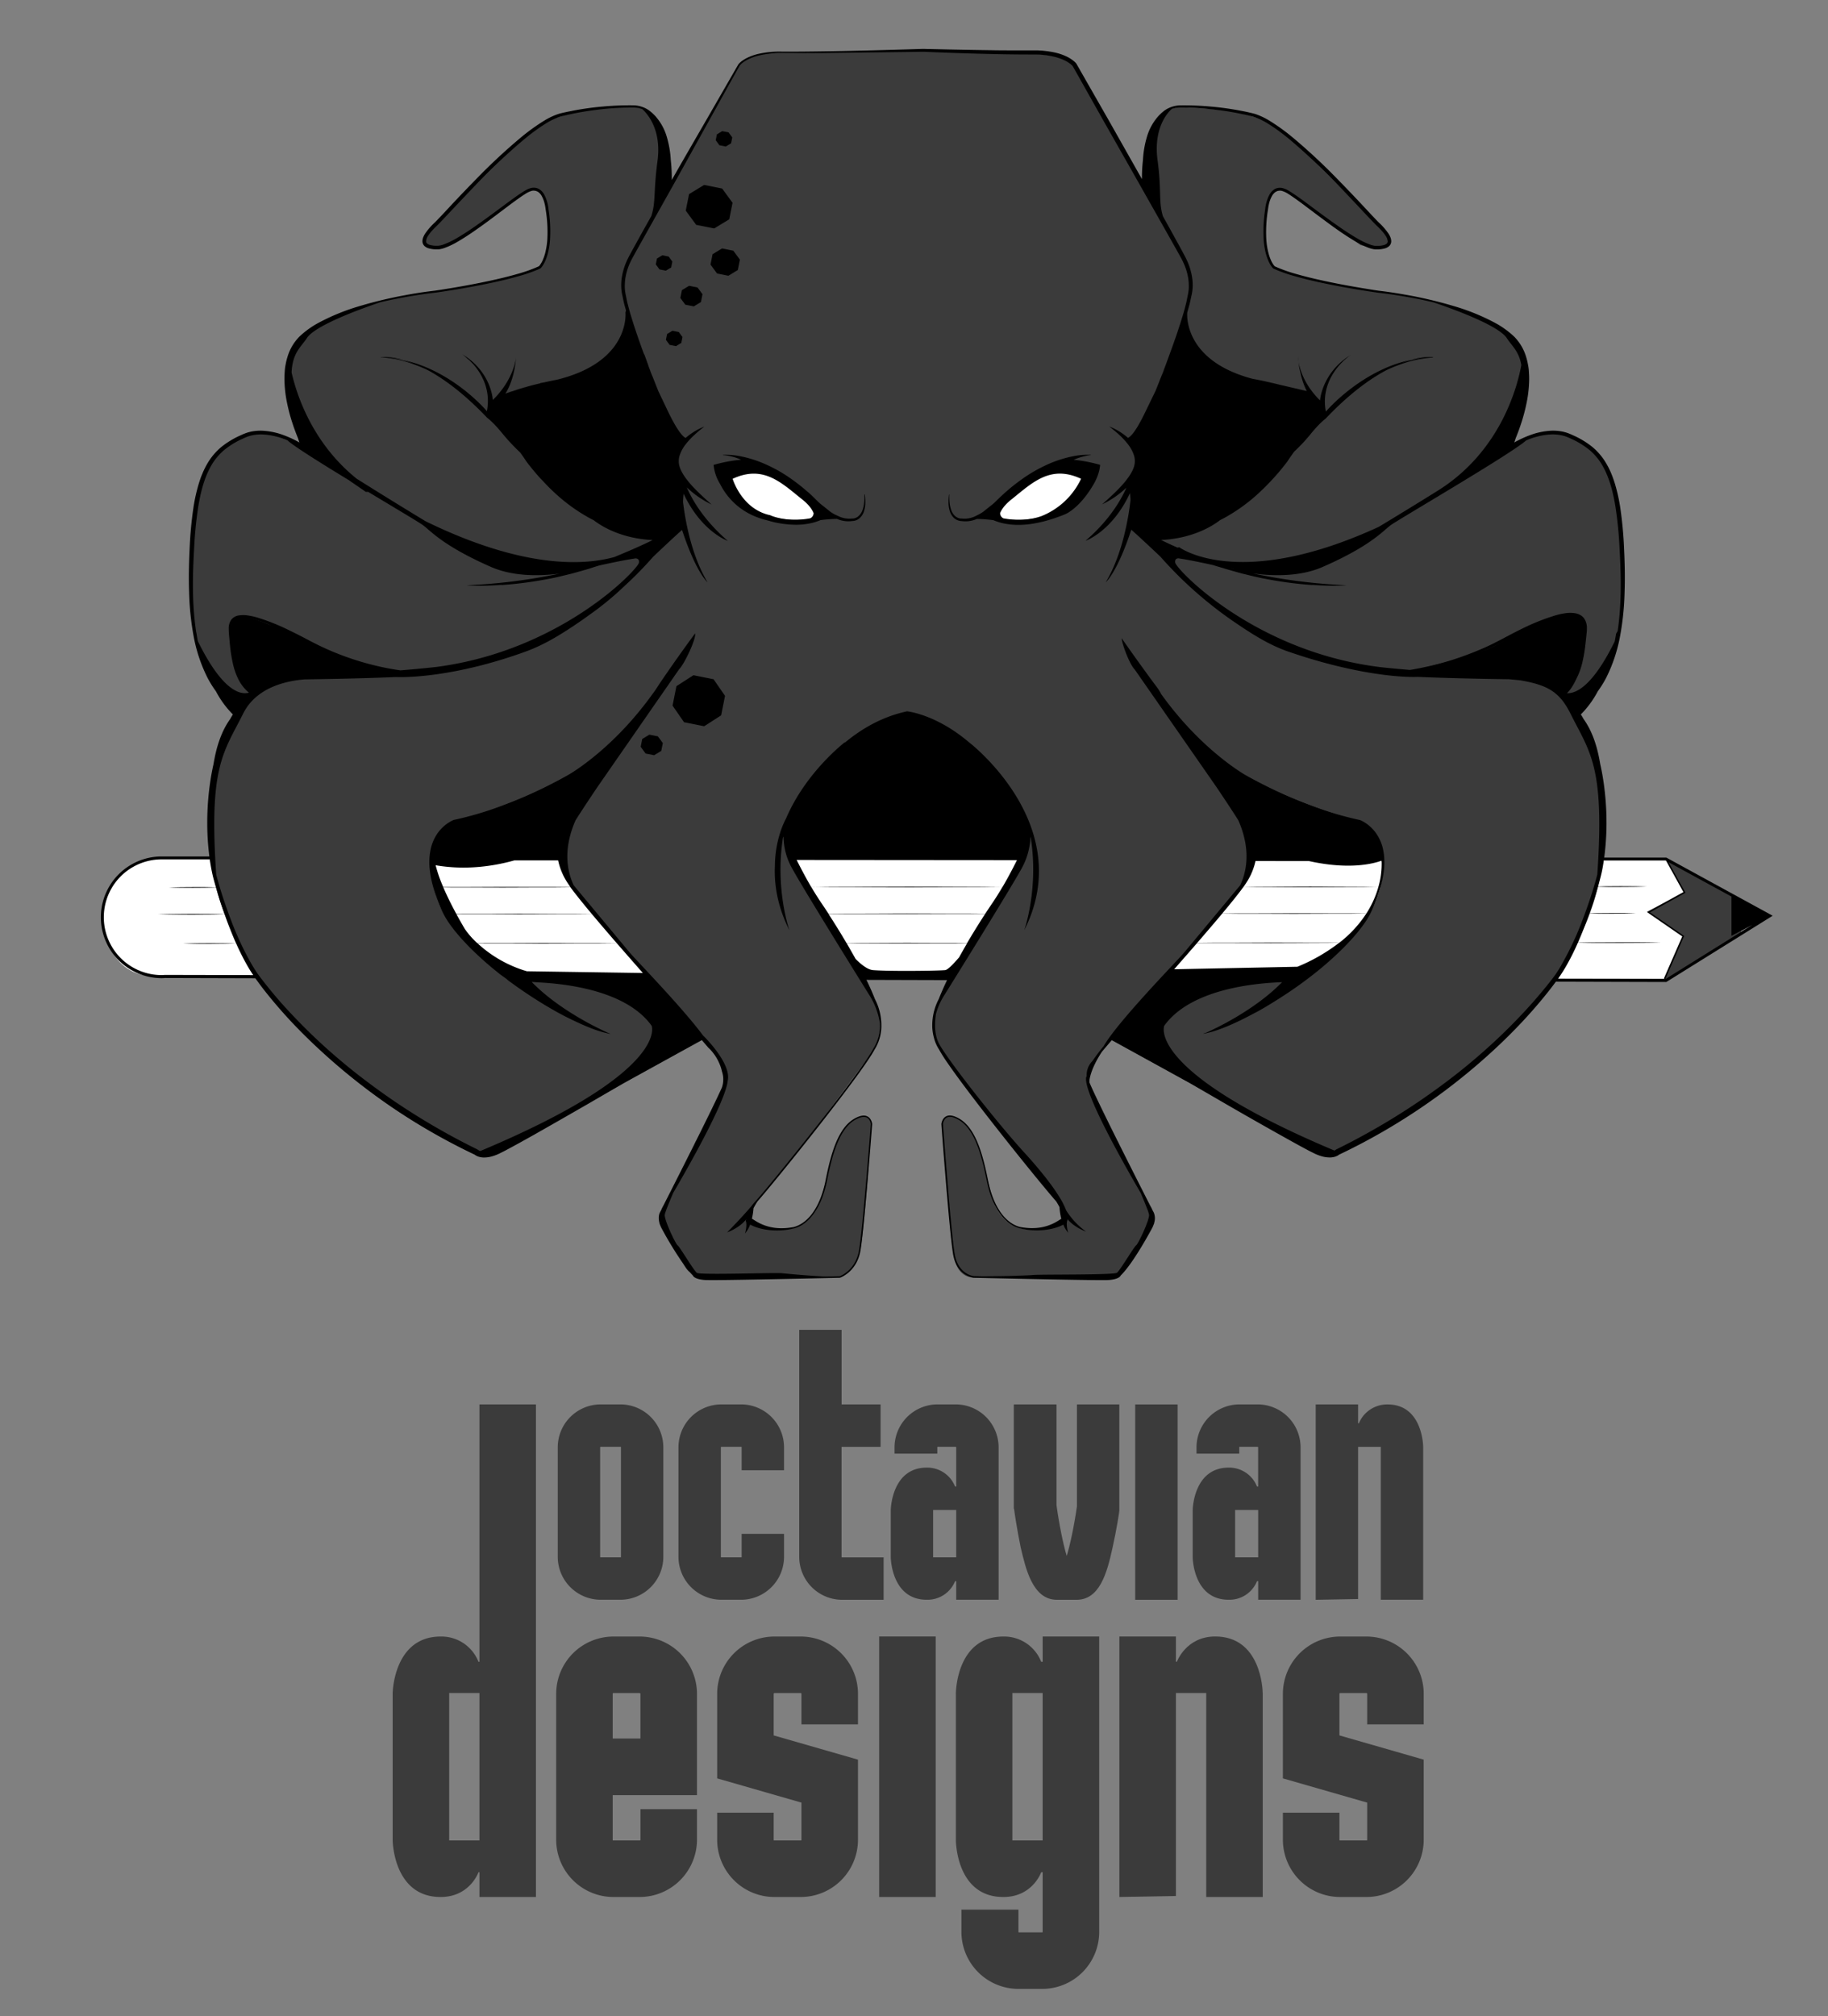 <svg xmlns="http://www.w3.org/2000/svg" viewBox="0 0 1224.49 1349.92"><rect x="0" y="0" width="1224.49" height="1349.92" fill="#808080" stroke="none"/><defs><style>.cls-1{fill:#fff;}.cls-2{fill:#3b3b3b;}</style></defs><g id="black"><path class="cls-1" d="M1116,575.23,104.2,574.66s-32.7,3.79-35.66,39.53c0,0,1.38,39.07,34.38,39.37l1012.13,1.79,12.44-28.47-24.34-16.43,25.17-12.88Z"/><path class="cls-2" d="M1055.48,478.92c17.08-17.78,32.14-36.47,31.56-99s-14.13-71.41-14.13-71.41-10.61-11-19.34-15.35c-8.26-4.1-20.29-2.56-20.29-2.56l-22.07,8.46c11.65-35.65,16.64-51.88-2.5-74.85s-94.6-30-110.24-32.72-38.87-9.61-38.87-9.61l-6.92-3.33c-11.57-15.7-1.57-49.2-1.57-49.2l8-2.66,25.29,17.8,27,19.64L924,166.59l6-2.61V159l-10.18-11.82L866.24,94.15,846,80l-22-6.21-34.43-2.1-6,1.5-7.91,6.24L771,87l-5.46,37L720.93,45.8l-6.7-6.1C699.3,32.88,610.3,34.09,610.3,34.09v.44l-5.83.09v-.53s-59.38,1.32-89.25,1.72c-.42-.41-2.15.37-3,.4-11.86.34-17.14,7.68-17.14,7.68L476.83,76l-.55,1L459,107.15l-9.76,16.78-5.46-37-4.58-8.63-7.84-5.53-7.11-1.22-13,.39L388.83,74,368.8,80l-20.28,14.2-53.58,53.07L284.77,159V164l6,2.61,12.64-3.43,27-18.64,25.3-17.8,8,2.66s10,33.5-1.57,49.2l-6.92,3.33s-23.22,6.88-38.86,9.61-91.11,9.75-110.25,32.72-14.15,39.2-2.5,74.85l-22.07-8.46s-12.25-2-20.29,2.56c-8.19,4.62-18.92,14.28-18.92,14.28s-14,10-14.54,72.48,14.47,81.19,31.56,99c0,0-25,18.37-18.06,95.14,7.59,83.6,105.78,169.8,179.55,198.79,0,0,9.91-.48,24.58-8s125-68.89,125-68.89l10.2,11.11,5.24,11.28s2.94,8.09-4,18.93-37.06,73.06-37.06,73.06-5,4.79,1.18,13S464.43,854,464.43,854l15.32,1.45,77.87-.1s14.32,1.22,18.44-17.72c3.46-15.93,7.58-84.73,7.58-84.73s-1.33-10.08-12.49-2.1c-12.62,9-15.92,33.32-15.92,33.32l-5.31,18.58s-7.14,28.42-36.88,18.33l-11.17-3.3-.7-6.08,40.9-50.39,41.57-55.77s11-15.6,3.34-32.78-57.43-100.1-57.43-100.1S522,559.31,526,551.83s38-66.58,78.43-69.55V482a42.9,42.9,0,0,1,5.83-.22v.53c40.39,3,74.42,62.08,78.42,69.55s-3.51,20.82-3.51,20.82-49.81,82.92-57.42,100.1,3.33,32.78,3.33,32.78L672.7,761.3l40.89,50.39-.69,6.08-11.17,3.3c-29.75,10.09-36.88-18.33-36.88-18.33L660,784.11s-4-25.05-15.89-33.6c-11.19-8.06-13,2.43-13,2.43s5.94,71.2,7.89,87.39,13.45,15.06,13.45,15.06l82.55.1L750.33,854s12.38-22.45,18.59-30.68,1.17-13,1.17-13S740,748.12,733,737.28s-3.76-20.7-3.76-20.7l14.34-21s111.12,61.72,125.79,69.24,24.57,8,24.57,8c96.91-47.82,173.3-122,179.56-198.79S1055.48,478.92,1055.48,478.92ZM430.58,656.1a47.93,47.93,0,0,1-5.67.77,6,6,0,0,1-.85,0,99.18,99.18,0,0,1-14.81-.43,164,164,0,0,0-21.49-.53c-14.91.68-30.38,3.06-45.23.63a3.48,3.48,0,0,1-2.64-2.77c-5.23-2.32-9.84-5.91-14.16-9.61a3.28,3.28,0,0,1-1.06-2.13c-1.16-.84-2.3-1.68-3.4-2.58a109.65,109.65,0,0,1-17-17.35c-10.1-12.86-15.81-28.36-15.42-45,.08-3.12,1.82-4.1,4-3.23,3.48-.48,6.48.45,9.91,1,5.6,1,11.39.67,17.07.35,12.76-.74,25.19-1.85,38-2,5.15-4,16.53-2.9,17.78,5.88,1.81,1.12,2.31,4.41,3,7.18C380.1,593.8,389.31,602,394,608l.46.63c1.68.07,2.53,1.61,3.7,3.41,1.37,2.1,3.5,3.52,4.6,5.8.94.64,3.16,2,3.64,3.34,1.69,4.5,5.27,8.48,8.56,11.88,4.52,4.66,8.86,9.48,13.53,14a5.88,5.88,0,0,1,1.17,1.61C433.61,648.94,435,655.21,430.58,656.1Zm25.21-316.58a17.75,17.75,0,0,0,.61,1.73,4.77,4.77,0,0,1,.26,1.8,1.19,1.19,0,0,1-.33.85,15.19,15.19,0,0,1,1,3.57,1.28,1.28,0,0,1-1.27,1.27.86.86,0,0,1-.23-.05,8.54,8.54,0,0,1-2.55,5.4c-2.44,2.38-5.89,3.67-9.13,4.49-6.09,1.56-13.6,2.38-19.73.53-3.7-1.12-7-3.39-10.33-5.52a3.85,3.85,0,0,1-4.41-.44c-1-.79-1.94-1.52-2.94-2.22a1.57,1.57,0,0,1-.79-.13c-2.48-1.16-4.84-2.56-7.33-3.71a57.89,57.89,0,0,1-7.14-3.77,1.25,1.25,0,0,1-.58-1.06c-1.87-1-3.72-2-5.5-3.08A53.39,53.39,0,0,1,374.54,330a8,8,0,0,1-3.2-2.08,1.32,1.32,0,0,1-.16-.25,3.32,3.32,0,0,1-1.55-.49A32.76,32.76,0,0,1,360,317c-.72-1.12-1.42-2.26-2.11-3.39a4,4,0,0,1-3.33-2.74c-.06-.15-.08-.22-.09-.25l0,0c-.13-.28-.27-.57-.42-.85-.27-.52-.58-1-.89-1.52s-.75-1.12-1.14-1.67c-.2-.28-.41-.55-.62-.83l-.19-.25c-1.66-2.12-3.49-4.14-4.94-6.41-1.21-1.89-2.21-3.91-3.36-5.84,0-.06-.07-.11-.1-.16a3.93,3.93,0,0,1-1.93-1,27.4,27.4,0,0,1-4.18-5.45,8.45,8.45,0,0,1-1.62-1.7c-.67-.75-1.61-1.23-2.06-2.18a1.49,1.49,0,0,1-.14-.57,9.83,9.83,0,0,1-2.64-3l-.21,0a1.3,1.3,0,0,1-1.27-1.27,11.28,11.28,0,0,1,.44-4,6,6,0,0,1,1.75-3.16c.95-.74,1.47-1.92,2.29-2.79a17.55,17.55,0,0,1,1.32-1.27c.19-.16.38-.31.55-.48l.22-.23s.1-.19.05-.06a1.47,1.47,0,0,1,.14-.28,1.29,1.29,0,0,1,.17-.67,1.32,1.32,0,0,1,.76-.59c.67-.17,1.35-.27,2-.5a2.06,2.06,0,0,0,.44-.24l0,0a1.23,1.23,0,0,1,.73-.26,17.17,17.17,0,0,1,3.05-1.05,1.26,1.26,0,0,1,.59-.38c1.46-.45,3-.85,4.45-1.23s2.94-.92,4.43-1.35a17.61,17.61,0,0,1,2-.36c.8-.13,1.57-.41,2.37-.58.65-.13,1.3-.24,1.95-.31a3.36,3.36,0,0,0,1.5-.41,1,1,0,0,1,1.15-.1,3.72,3.72,0,0,1,1.73-1.09,4.1,4.1,0,0,1,2.22.06l.06,0c3.69-.8,7.46-1.21,11.19-1.79,5-1.15,10.1-1.94,15.18-2.65,12.12-1.69,24.41-3,35.88-7.47a3.24,3.24,0,0,1,2.79.32,5.14,5.14,0,0,1,1.71-.17,2.47,2.47,0,0,1,1.66,1.09,12.66,12.66,0,0,0,.8,1.21,16.16,16.16,0,0,1,1.25,1.49,10.23,10.23,0,0,1,1.2,3.67c.26,1.29.37,2.61.65,3.9a4,4,0,0,1,.23.64c0,.16.1.3.14.46a3.89,3.89,0,0,1,.34.36,13,13,0,0,1,1.92,4.84c.1.45.18.91.24,1.36,1.84,4,4,7.8,5.47,11.93,2.29,6.47,6.14,12.17,8.51,18.61a1.83,1.83,0,0,1,.06.25,3.58,3.58,0,0,1-.6,4.31,7.73,7.73,0,0,0-.59,2.57,31,31,0,0,0,.25,5.53,47.09,47.09,0,0,0,2.3,10.15,27,27,0,0,1,1.43,13c-.33,2.3-.05,4.69-.85,6.85a12.6,12.6,0,0,0-.54,2ZM761.5,354.09c-3.09-3-2.84-7-2.36-11a12,12,0,0,0-.59-6c-.8-2.16-.08-5.62-.4-7.93a22.72,22.72,0,0,1,1-11.93,46.51,46.51,0,0,0,2.3-10.15,31,31,0,0,0,.25-5.53,8.06,8.06,0,0,0-.58-2.57,3.55,3.55,0,0,1-.6-4.31,1.84,1.84,0,0,1,0-.25c2.38-6.44,6.22-12.14,8.51-18.61,1.47-4.13,3.63-8,5.47-11.93.07-.45.14-.91.24-1.36a13.14,13.14,0,0,1,1.92-4.84,3.89,3.89,0,0,1,.34-.36c0-.16.1-.3.14-.46.29-1.11-.18-2.51.6-2.93.66-3.06,1.79-7.08,4.06-9.41.29-.3,2-.86,2.19-.07,1-.92,2.19-.23,3.44.26,11.48,4.5,23.77,5.78,35.88,7.47,6.14.85,12.37,1.53,18.37,3.12,2.27.61,4.4.26,6.69.82.2-.19.43,1,.66.84a3.89,3.89,0,0,1,2.93-.38,3.75,3.75,0,0,1,1.86,1.23l0-.05c.24.3.8-.21,1.09,0,.62.09,1.31.1,1.93.19,1,.05,1.75.67,2.73.91l.67.1a2.69,2.69,0,0,1,.85.3c2.07.61,3.07.5,5.69,1.32s6,1.56,8.76,2.93h.18a1.29,1.29,0,0,1,.79.28l.46.12a3.83,3.83,0,0,1,.76.28l.29.1a1.3,1.3,0,0,1,.76.58s0,.05,0,.07a.71.71,0,0,1,.14.1,27.21,27.21,0,0,1,2.59,3.16,33.15,33.15,0,0,0,2.56,3.12,4.61,4.61,0,0,1,1.29,1.77,15,15,0,0,1,.34,1.87,5.36,5.36,0,0,1,.06,1.87,1.24,1.24,0,0,1,.09,1.72s0,.08-.05.17a1.33,1.33,0,0,1-1.49.92s0,.05-.05.08,0,0,0,.07a19.91,19.91,0,0,1-3,3.45c-1.15,1.1-2.12,2.36-3.2,3.53l-.1.07a26.41,26.41,0,0,1-4,5.2,4.16,4.16,0,0,1-1.08.72c0,.09-.08.17-.12.26a2.31,2.31,0,0,1-.32.45,1,1,0,0,1-.18.17,3.79,3.79,0,0,1-.45.34c-.15.1-.32.18-.48.27-.91,1.61-1.77,3.25-2.76,4.8-1.45,2.27-3.29,4.29-4.94,6.41l-.2.25-.61.83c-.4.55-.78,1.1-1.14,1.67s-.62,1-.9,1.52c-.15.28-.29.57-.42.85v0s0,.1-.09.25a4,4,0,0,1-3.34,2.74c-.69,1.13-1.38,2.27-2.11,3.39a32.65,32.65,0,0,1-9.68,10.17,3.45,3.45,0,0,1-2.68.41c-3.89,4.34-8,8.45-13.06,11.57-1,.6-1.95,1.17-2.95,1.72a1.1,1.1,0,0,1-.19,1.49c-1.63,1.52-3.61,1.54-5.57,2.35s-3.58,2.18-5.53,3a29.16,29.16,0,0,0-3,1.34,30.75,30.75,0,0,1-2.81,1.55,10.94,10.94,0,0,1-1.64.56c-.88.62-1.74,1.27-2.57,2a3.86,3.86,0,0,1-4.42.44c-3.29,2.13-6.63,4.4-10.32,5.52-6.14,1.85-13.65,1-19.74-.53C767.39,357.76,763.94,356.47,761.5,354.09Zm149,268.06a110.52,110.52,0,0,1-17,17.35c-1.1.9-2.25,1.74-3.4,2.58a3.28,3.28,0,0,1-1.06,2.13c-4.33,3.7-8.94,7.29-14.17,9.61-.32,1.33-1.39,1.23-2.76,1.45-14.85,2.43-30.19,1.37-45.1.69a163.92,163.92,0,0,0-21.49.53c-5,.43-9.91-.42-14.83-.73a6,6,0,0,1-.85,0c-1.89-.15-3.77.77-5.65.39-4.43-.89-3-7.16.94-7.4a6.14,6.14,0,0,1,1.18-1.61c4.66-4.52,9-9.34,13.52-14,3.29-3.4,7.18-7.7,8.87-12.2.48-1.3,3.38-2.59,4.32-3.23a45.62,45.62,0,0,1,3.62-5.59c1.17-1.8,3-4.62,4.63-4.69l.47-.63c4.65-6,12.92-13,14.49-20.4.64-2.77,1.28-7.4,3.1-8.51,1.25-8.79,12.49-8.52,17.63-4.55,12.78.17,25.21,1.28,38,2,5.67.32,11.46.61,17.07-.35,3.42-.58,6.42-1.51,9.9-1,2.22-.87,4.6-.47,4.68,2.65C927,593.22,920.63,609.29,910.54,622.15Z"/><polygon class="cls-2" points="1115.95 575.23 1166.22 602.7 1166.22 625.21 1113.9 657.31 1127.49 626.88 1104.31 610.77 1128.32 597.57 1115.95 575.23"/><path class="cls-2" d="M444.33,969v73.51a28.77,28.77,0,0,1-28.64,28.65H402.25a28.78,28.78,0,0,1-28.64-28.65V969a28.77,28.77,0,0,1,28.64-28.64h13.44A28.77,28.77,0,0,1,444.33,969Zm-28.39,0a.24.24,0,0,0-.25-.25H402.25L402,969v73.51a.25.25,0,0,0,.25.26h13.44c.25,0,.25,0,.25-.26Z"/><path class="cls-2" d="M525.19,969v15.46H496.8V969a.24.24,0,0,0-.25-.25H483.11l-.25.25v73.51a.25.25,0,0,0,.25.26h13.44c.25,0,.25,0,.25-.26v-15.46h28.39v15.46a28.78,28.78,0,0,1-28.64,28.65H483.11a28.78,28.78,0,0,1-28.64-28.65V969a28.77,28.77,0,0,1,28.64-28.64h13.44A28.77,28.77,0,0,1,525.19,969Z"/><path class="cls-2" d="M564,1042.8h27.89v28.39H564a28.78,28.78,0,0,1-28.64-28.65V890.45h28.39v49.94h26.11v28.39H563.72v73.76A.25.25,0,0,0,564,1042.8Z"/><path class="cls-2" d="M668.92,969v102.16h-28.4v-12.42h-.76a19.9,19.9,0,0,1-19,12.42c-22.81,0-24.08-26.11-24.08-28.65v-31.18c0-2.28,1.27-28.64,24.08-28.64a20,20,0,0,1,19,12.67h.76V969l-.25-.25H628.1a.24.24,0,0,0-.25.25v4.31H599.2V969a28.83,28.83,0,0,1,28.9-28.64h12.17A28.77,28.77,0,0,1,668.92,969Zm-28.4,42.08H625.06v31.69h15.46Z"/><path class="cls-2" d="M721.39,940.39h28.39v71.23c0,.5-1.78,12.42-4.57,24.84-3.8,17.49-8.87,34.73-24.08,34.73H708c-16.48,0-21-21.3-24.33-35.24-2.54-12.42-4.31-24.59-4.31-25.09l-.26-1V940.39H707.7v67.42c1.77,12.93,4.56,26.62,6.84,34,2.28-7.35,5.07-20.53,6.85-33.21Z"/><path class="cls-2" d="M760.42,940.39h28.39v130.8H760.42Z"/><path class="cls-2" d="M871.19,969v102.16H842.8v-12.42H842a19.9,19.9,0,0,1-19,12.42c-22.81,0-24.08-26.11-24.08-28.65v-31.18c0-2.28,1.27-28.64,24.08-28.64a20,20,0,0,1,19,12.67h.76V969l-.25-.25H830.38a.24.24,0,0,0-.25.25v4.31H801.48V969a28.83,28.83,0,0,1,28.9-28.64h12.17A28.77,28.77,0,0,1,871.19,969Zm-28.39,42.08H827.34v31.69H842.8Z"/><path class="cls-2" d="M953.32,969v102.16H924.93V968.78H909.72v101.9l-28.39.51V940.39h28.39v12.67h.51a20.47,20.47,0,0,1,19.26-12.67C952.31,940.39,953.32,966.75,953.32,969Z"/><path d="M270.67,450.43s-37.35-7.59-52.53-14.43S176,413.58,159.43,412.36c0,0-5.43,2.65-5.13,10.69s1.64,19.64,4,26.11,4.32,12.73,11.46,16.15l10.86-6.84s14.58-4.92,36.16-4.77S270.67,450.43,270.67,450.43Z"/><path d="M403.91,518.9l-23.52,35.46-11.53,17.95-33.79,3.26s-37.52,5-46.8-.73c0,0,1.89-21.24,17.24-25.16,10.57-2.7,62.41-17.24,102.68-49.14Z"/><path d="M944.82,449.23S982.47,440.88,998,434s32.13-21.78,56-22.71c0,0,8.66,2.17,8.36,10.21s-1.16,18.26-3.59,24.73-5.14,14.78-12.43,18.21L1036,458s-14.82-5.49-36.86-5.34S944.82,449.23,944.82,449.23Z"/><path d="M810.38,518.9l23.52,35.46,11.53,17.95,33.79,3.26s38.09,2.76,47.37-2.93c0,0-3.45-19.34-16.07-22.75-10.53-2.84-64.15-17.45-104.42-49.35Z"/><path class="cls-1" d="M483.15,314.89s14.12,41.34,64.43,31.84l4.95-3.63S519.26,305.62,483.15,314.89Z"/><path class="cls-1" d="M731.84,314.89s-14.11,41.34-64.43,31.84l-4.94-3.63S695.73,305.62,731.84,314.89Z"/><polygon points="483.73 126.25 471.66 123.84 461.57 129.96 459.36 141.03 466.33 150.55 478.4 152.96 488.49 146.84 490.7 135.77 483.73 126.25"/><polygon points="491.23 167.87 483.66 166.36 477.32 170.2 475.93 177.15 480.31 183.13 487.89 184.64 494.22 180.8 495.61 173.85 491.23 167.87"/><polygon points="440.69 493.05 434.98 491.91 430.21 494.8 429.16 500.04 432.46 504.55 438.17 505.68 442.94 502.79 443.99 497.55 440.69 493.05"/><polygon points="467.27 192.52 461.56 191.38 456.79 194.27 455.74 199.51 459.04 204.01 464.75 205.15 469.52 202.26 470.56 197.02 467.27 192.52"/><polygon points="477.97 454.81 464.49 452.12 453.11 459.44 450.51 472.47 458.21 483.59 471.69 486.28 483.06 478.97 485.66 465.93 477.97 454.81"/><polygon points="447.91 171.79 443.64 170.94 440.07 173.11 439.29 177.02 441.76 180.39 446.02 181.24 449.59 179.08 450.37 175.16 447.91 171.79"/><polygon points="488.04 88.66 483.78 87.81 480.21 89.97 479.43 93.88 481.89 97.25 486.16 98.1 489.73 95.94 490.51 92.03 488.04 88.66"/><polygon points="454.69 222.32 450.43 221.47 446.86 223.64 446.07 227.55 448.54 230.92 452.81 231.77 456.38 229.6 457.16 225.69 454.69 222.32"/><path class="cls-2" d="M321.17,940.39H359V1270.2H321.17v-16.57h-.67s-5.75,16.57-25.36,16.57c-30.42,0-32.11-34.82-32.11-38.2v-98c0-3,1.69-38.2,32.11-38.2a26.63,26.63,0,0,1,25.36,16.9h.67Zm0,193.23H300.89v98.72h20.28Z"/><path class="cls-2" d="M466.88,1134v68H410.42V1232c0,.34,0,.34.34.34h17.58c.34,0,.67,0,.67-.34v-20.62h37.87V1232a38.45,38.45,0,0,1-38.54,38.2H410.76a38.38,38.38,0,0,1-38.2-38.2v-98a38.38,38.38,0,0,1,38.2-38.2h17.58A38.45,38.45,0,0,1,466.88,1134ZM429,1134a1.15,1.15,0,0,0-.67-.34H410.76a.33.33,0,0,0-.34.34v30.09H429Z"/><path class="cls-2" d="M574.72,1134v20.62H536.85V1134l-.34-.34H518.6l-.34.34V1162l56.46,16.23V1232a38.38,38.38,0,0,1-38.21,38.2H518.6a38.37,38.37,0,0,1-38.2-38.2v-18.26h37.86V1232a.33.33,0,0,0,.34.34h17.91a.33.33,0,0,0,.34-.34v-25l-56.45-16.23V1134a38.37,38.37,0,0,1,38.2-38.2h17.91A38.38,38.38,0,0,1,574.72,1134Z"/><path class="cls-2" d="M588.91,1095.76h37.86V1270.2H588.91Z"/><path class="cls-2" d="M698.44,1095.76H736.3v197.77a38.16,38.16,0,0,1-38.2,38.2H682.55a38.23,38.23,0,0,1-38.54-38.2v-14.88h38.2v14.88c0,.34,0,.34.34.34H698.1a.33.33,0,0,0,.34-.34v-39.9h-1s-5.75,16.57-25.36,16.57c-30.43,0-31.78-34.82-31.78-38.2v-98c0-3,1.35-38.2,31.78-38.2a26.63,26.63,0,0,1,25.36,16.9h1Zm0,37.86H678.15v98.72h20.29Z"/><path class="cls-2" d="M845.84,1134V1270.2H808V1133.62H787.69v135.9l-37.87.68V1095.76h37.87v16.9h.67s6.09-16.9,25.69-16.9C844.48,1095.76,845.84,1130.92,845.84,1134Z"/><path class="cls-2" d="M953.68,1134v20.62H915.81V1134l-.34-.34H897.55l-.33.34V1162l56.46,16.23V1232a38.39,38.39,0,0,1-38.21,38.2H897.55a38.38,38.38,0,0,1-38.2-38.2v-18.26h37.87V1232a.33.33,0,0,0,.33.34h17.92a.33.33,0,0,0,.34-.34v-25l-56.46-16.23V1134a38.38,38.38,0,0,1,38.2-38.2h17.92A38.39,38.39,0,0,1,953.68,1134Z"/><polygon points="522.37 558.23 522.37 558.23 522.37 558.23 522.37 558.23"/><path d="M579,331.1a42.49,42.49,0,0,1-.15,5.3,21.47,21.47,0,0,1-1.08,5.08,9.65,9.65,0,0,1-2.72,4.13,7.2,7.2,0,0,1-2,1.21,5.92,5.92,0,0,1-2.25.38h-.19a16.67,16.67,0,0,1-8.17-1.21L559,344.39c-.89-.5-1.76-1-2.62-1.61l-7-5.57c-1.49-1.36-2.92-2.77-4.37-4.22s-3-2.86-4.65-4.21a122.17,122.17,0,0,0-9.81-7.74,99.15,99.15,0,0,0-21.91-11.9,78.23,78.23,0,0,0-12-3.5,50.08,50.08,0,0,0-12.39-1.11v.2a36.92,36.92,0,0,1,12.17,3.09A99.64,99.64,0,0,0,478,311.29a29.91,29.91,0,0,0,4.37,12.82c4.59,9,13.76,20.12,31.75,24.35,1.28.36,2.57.73,3.86,1.07a71.32,71.32,0,0,0,13.1,1.79,47,47,0,0,0,13.2-1.25,40.88,40.88,0,0,0,5.37-1.82,97.25,97.25,0,0,1,11-.81,18.83,18.83,0,0,0,10.2,1.43h-.19a7.52,7.52,0,0,0,3-.59,7.71,7.71,0,0,0,2.44-1.6,10.69,10.69,0,0,0,2.8-4.86,19.11,19.11,0,0,0,.75-5.39,35.28,35.28,0,0,0-.37-5.35Zm-36.29,15.95c-16.44,3-26.81-2.08-26.81-2.08-19.18-4.07-25.13-24.37-25.13-24.37,20.42-9.52,32.5,2.52,46.21,13.49h0l.19.14,1.22,1c1.87,1.57,5.12,4.66,6.6,8.34A3.86,3.86,0,0,1,542.69,347.05Z"/><path d="M734.29,320.87a.54.54,0,0,0,.05-.11v0a28.79,28.79,0,0,0,2.6-9.49,101,101,0,0,0-17.76-3.41,44.68,44.68,0,0,1,11.43-3.15,60.27,60.27,0,0,0-6.07.32,39.71,39.71,0,0,1,6.07-.32l0-.2a50.16,50.16,0,0,0-12.4,1.11,78.44,78.44,0,0,0-12,3.5l-1,.38c-.51.19-.79.31-.79.31h0A100.89,100.89,0,0,0,684.34,321a122.32,122.32,0,0,0-9.82,7.74c-1.59,1.35-3.11,2.79-4.65,4.21s-2.88,2.86-4.37,4.22l-7,5.57c-.85.57-1.72,1.11-2.61,1.61L652.54,346a16.69,16.69,0,0,1-8.18,1.21h-.18a5.92,5.92,0,0,1-2.25-.38,7.39,7.39,0,0,1-2.06-1.21,9.63,9.63,0,0,1-2.71-4.13,21,21,0,0,1-1.08-5.08,42.49,42.49,0,0,1-.15-5.3h-.2a34,34,0,0,0-.37,5.35,19.47,19.47,0,0,0,.74,5.39,10.87,10.87,0,0,0,2.8,4.86,7.87,7.87,0,0,0,2.45,1.6,7.48,7.48,0,0,0,3,.59h-.19a18.85,18.85,0,0,0,10.2-1.43,97.25,97.25,0,0,1,11,.81,40.88,40.88,0,0,0,5.37,1.82,40.39,40.39,0,0,0,4.49.86c8.07,1.24,20.4.6,38-6.51,0,0,9.19-3.34,18.7-19.12A34.28,34.28,0,0,0,734.29,320.87ZM699,345s-10.38,5.09-26.81,2.08a3.86,3.86,0,0,1-2.26-3.53c1.49-3.68,4.73-6.77,6.61-8.34l1.21-1,.2-.14h0c13.71-11,25.78-23,46.21-13.49A49.71,49.71,0,0,1,699,345Z"/><path d="M1061.38,420.61l-.29,4.22C1061.32,422.24,1061.38,420.61,1061.38,420.61Z"/><path d="M345.66,239.22c.06-.54.08-.84.08-.84C345.71,238.66,345.68,238.93,345.66,239.22Z"/><path d="M869.88,242.37c-.14-1.2-.27-2.42-.36-3.71A22.05,22.05,0,0,0,869.88,242.37Z"/><path d="M1116.21,574.23l-41.43,0h0a1.18,1.18,0,0,0-.2,0,175.78,175.78,0,0,0,1.53-22.45,187.83,187.83,0,0,0-2.77-33.14c-.42-2.36-.9-4.72-1.43-7.06-1.77-10.76-4.9-21.31-11-29.93l-.12-.16c-.59-1.06-1.21-2.1-1.85-3.13a64.53,64.53,0,0,0,11.33-15.46,72.76,72.76,0,0,0,5.76-9.3,104.07,104.07,0,0,0,9.19-27.7,184,184,0,0,0,3-29c.34-9.72.15-19.45-.32-29.14a261.43,261.43,0,0,0-2.75-29.07,118.83,118.83,0,0,0-3.26-14.34c-.71-2.35-1.51-4.69-2.46-7a51.77,51.77,0,0,0-3.28-6.69,41.78,41.78,0,0,0-9.6-11.46,57.92,57.92,0,0,0-12.69-7.67l-1.67-.76-1.77-.71a29.35,29.35,0,0,0-3.66-1.05,31.33,31.33,0,0,0-7.53-.62,47.16,47.16,0,0,0-14.53,3.05,71.54,71.54,0,0,0-10.35,4.82l1-3q1.89-4.58,3.44-9.27a121.29,121.29,0,0,0,3.93-14.86,82.76,82.76,0,0,0,1.6-15.3q0-2.36-.18-4.71a30.21,30.21,0,0,0-.64-5.11,42.46,42.46,0,0,0-1.34-5.42,32.5,32.5,0,0,0-7.89-13.19,60.2,60.2,0,0,0-12.49-9.05,144.15,144.15,0,0,0-28.51-11.56,284.64,284.64,0,0,0-29.92-7.12q-7.58-1.39-15.2-2.44l-3.82-.48c-1.27-.13-2.5-.35-3.78-.53L913,193c-10.09-1.68-20.15-3.56-30.11-5.82-5-1.13-9.94-2.36-14.84-3.78a98.79,98.79,0,0,1-14.18-5.09,11.51,11.51,0,0,1-1.29-1.72,22.4,22.4,0,0,1-1.13-2.11,28.78,28.78,0,0,1-1.64-4.56,48.2,48.2,0,0,1-1.57-9.66,91.87,91.87,0,0,1,1.08-19.71c.06-.41.13-.82.18-1.24s.11-.79.18-1.18c.15-.79.32-1.58.53-2.36a19.43,19.43,0,0,1,1.75-4.4,7.74,7.74,0,0,1,3-3.17,5.46,5.46,0,0,1,4.14-.25,17.06,17.06,0,0,1,4.2,2.11c1.38.87,2.74,1.81,4.09,2.76,2.7,1.91,5.37,3.89,8,5.88,5.32,4,10.63,8,16,11.92s10.9,7.73,16.71,11.12a54.9,54.9,0,0,0,9.21,4.39,21,21,0,0,0,2.57.68c.45.08.9.14,1.37.18l.71,0h.65a18.51,18.51,0,0,0,5.28-.73,6.94,6.94,0,0,0,2.63-1.47,4.49,4.49,0,0,0,1.39-3,7.12,7.12,0,0,0-.56-2.95,14.18,14.18,0,0,0-1.26-2.42,44.85,44.85,0,0,0-6.75-7.68c-4.6-4.71-9.1-9.67-13.67-14.5s-9.18-9.65-13.86-14.4a393.7,393.7,0,0,0-29.28-27.29,136.09,136.09,0,0,0-16.3-11.8,46.93,46.93,0,0,0-9.22-4.36c-1.69-.53-3.29-.83-4.93-1.23s-3.28-.69-4.91-1a190.05,190.05,0,0,0-19.86-2.77,199.63,199.63,0,0,0-20-.84h.07a19.33,19.33,0,0,0-8.22,1.67,17.73,17.73,0,0,0-3.62,2.17L778,75.68l-1.49,1.44a35.81,35.81,0,0,0-8.14,14.17,66.86,66.86,0,0,0-2.77,15.9,106.53,106.53,0,0,0-.66,12.74l-.87-1.55L742.68,80.55,721.12,42.83l0-.07,0,0a7.63,7.63,0,0,0-.74-.85c-.23-.26-.48-.46-.72-.7a19.19,19.19,0,0,0-1.53-1.2A24.67,24.67,0,0,0,714.79,38a37.24,37.24,0,0,0-7-2.55,62.63,62.63,0,0,0-14.51-1.73c-2.44,0-4.8,0-7.18,0l-7.14,0c-4.76,0-9.52,0-14.29-.1-9.53-.11-19.06-.31-28.6-.49l-14.3-.31c-1.21,0-2.35-.07-3.61-.08l-3.59.12-7.15.21c-19.07.54-38.14,1.09-57.21,1.33-9.54.13-19.05.25-28.61.15a62.1,62.1,0,0,0-14.29,1.69,37.11,37.11,0,0,0-6.82,2.48,25.1,25.1,0,0,0-3.15,1.87,12.89,12.89,0,0,0-2.77,2.53h0l0,0L472.81,80.88c-7.24,12.55-14.52,25.06-21.7,37.65l-1.13,2a103.86,103.86,0,0,0-.66-13.33,66.77,66.77,0,0,0-2.77-15.9,35.67,35.67,0,0,0-8.13-14.17l-1.49-1.44-1.59-1.33a17.66,17.66,0,0,0-3.61-2.17,19.34,19.34,0,0,0-8.23-1.67h.07a199.63,199.63,0,0,0-20,.84,190.24,190.24,0,0,0-19.85,2.77c-1.64.35-3.29.64-4.91,1s-3.25.7-4.93,1.23a46.4,46.4,0,0,0-9.22,4.36,136.09,136.09,0,0,0-16.3,11.8,393.7,393.7,0,0,0-29.28,27.29q-7,7.13-13.87,14.4c-4.56,4.83-9.06,9.79-13.66,14.5a44.47,44.47,0,0,0-6.76,7.68,14.93,14.93,0,0,0-1.26,2.42,7.12,7.12,0,0,0-.56,2.95,4.5,4.5,0,0,0,1.4,3,6.94,6.94,0,0,0,2.63,1.47,18.46,18.46,0,0,0,5.28.73h.65l.71,0c.46,0,.92-.1,1.36-.18a21,21,0,0,0,2.57-.68,54.17,54.17,0,0,0,9.21-4.39c5.82-3.39,11.3-7.22,16.71-11.12s10.71-7.93,16-11.92c2.66-2,5.32-4,8-5.88,1.36-1,2.72-1.89,4.1-2.76a16.83,16.83,0,0,1,4.19-2.11,5.46,5.46,0,0,1,4.14.25,7.7,7.7,0,0,1,3,3.17,19,19,0,0,1,1.74,4.4c.21.78.39,1.57.53,2.36.08.39.14.79.19,1.18s.12.83.18,1.24a92.52,92.52,0,0,1,1.08,19.71,48.93,48.93,0,0,1-1.57,9.66,29.84,29.84,0,0,1-1.65,4.56,18.57,18.57,0,0,1-1.13,2.11,10.29,10.29,0,0,1-1.29,1.72,98.67,98.67,0,0,1-14.17,5.09c-4.9,1.42-9.86,2.65-14.84,3.78-10,2.26-20,4.14-30.11,5.82l-7.58,1.21c-1.27.18-2.51.4-3.78.53l-3.82.48q-7.62,1-15.19,2.44a284.82,284.82,0,0,0-29.93,7.12,143.82,143.82,0,0,0-28.5,11.56,59.68,59.68,0,0,0-12.49,9.05,32.39,32.39,0,0,0-7.89,13.19,40.88,40.88,0,0,0-1.35,5.42,31.27,31.27,0,0,0-.64,5.11c-.11,1.57-.17,3.14-.17,4.71a81.91,81.91,0,0,0,1.6,15.3A121.25,121.25,0,0,0,196.1,284q1.56,4.69,3.45,9.27l1,3a71.54,71.54,0,0,0-10.35-4.82,47.16,47.16,0,0,0-14.54-3.05,31.25,31.25,0,0,0-7.52.62,29.35,29.35,0,0,0-3.66,1.05l-1.77.71-1.67.76a57.69,57.69,0,0,0-12.69,7.67,42,42,0,0,0-9.61,11.46,51.7,51.7,0,0,0-3.27,6.69c-1,2.29-1.75,4.63-2.47,7a118.79,118.79,0,0,0-3.25,14.34A261.45,261.45,0,0,0,127,367.73c-.47,9.69-.65,19.42-.32,29.14a185.25,185.25,0,0,0,3,29,103.71,103.71,0,0,0,9.19,27.7,70.58,70.58,0,0,0,5.76,9.3A64,64,0,0,0,156,478.37c-.65,1-1.27,2.07-1.86,3.13l-.11.16c-6.09,8.62-9.23,19.17-11,29.93-.53,2.34-1,4.7-1.43,7.06a187.83,187.83,0,0,0-2.77,33.14,174.74,174.74,0,0,0,1.42,21.68l-31.94,0a40.74,40.74,0,0,0,0,81.48c.81,0,1.6-.06,2.36-.11l.36,0,60,.17h0c1.44,2,2.91,4,4.41,6q5.09,6.6,10.53,12.91c7.24,8.43,14.94,16.45,23,24.14a415.4,415.4,0,0,0,109.05,75.11l.14.11a4.4,4.4,0,0,0,.39.26,5.25,5.25,0,0,0,.76.43,8.81,8.81,0,0,0,1.53.6,12.16,12.16,0,0,0,3.06.47,19.26,19.26,0,0,0,5.73-.78,30.81,30.81,0,0,0,5.17-2c1.58-.81,3.21-1.58,4.73-2.43,6.19-3.28,12.26-6.7,18.36-10.1Q376,749.45,394.14,739l24.11-14,51.88-28.56c1.59,1.83,3,3.52,4.34,5.06a23.06,23.06,0,0,1,2.63,2.78,31.36,31.36,0,0,1,4.48,7.17,27.71,27.71,0,0,1,2,5.91,16.84,16.84,0,0,1,0,10.82c-3.27,7.3-10.26,21.52-17.59,36.22.32-.73.5-1.12.5-1.12l-1.69,3.49c-8.14,16.27-16.47,32.69-20.48,40.56A21.1,21.1,0,0,0,443,810c-.68,1.32-1.06,2.08-1.1,2.16s-1.22,2.54-.22,6.49c.08.53.16.83.16.83l.19.34a18.8,18.8,0,0,0,1.37,3.05,245.22,245.22,0,0,0,14.33,23.42c1.07,1.69,1.94,3,2.47,3.65a13.76,13.76,0,0,0,1.9,1.92c.69.79,1.36,1.52,2,2.15.26.66,1.66,2.77,8.84,3.09.68,0,1.92.05,3.61.05,17.72,0,85.13-1.55,85.87-1.57l.14,0c.11,0,11.25-3.76,13.79-18,2.48-14,7.84-84.14,7.89-84.93,0-.15-.39-3.68-3.18-5.1-2.22-1.13-5.27-.57-9.05,1.67-10.78,6.4-15.53,23.59-19,41.21-3.42,17.08-11.13,28.36-21.2,31.14-16.51,3.17-24.74-3.6-28.13-5.56a45.46,45.46,0,0,0,1.05-7c.79-1.53,1.73-3.1,2.62-4.51,11.53-13,69.45-84.73,78.46-101.69a29.86,29.86,0,0,0,4.58-15.19q0-.68,0-1.41A38,38,0,0,0,586.08,669c-1.58-4.07-3.51-8.41-5.68-12.89l54,.16c-2.14,4.42-4,8.71-5.6,12.73a38,38,0,0,0-4.33,17.21c0,.44,0,.86,0,1.27a32.71,32.71,0,0,0,1.26,7.83l0,.07h0a26.09,26.09,0,0,0,3.26,7.29,104.55,104.55,0,0,0,5.82,9.2h0c9.47,13.79,27,36.37,42.67,56h0c13.35,16.73,25.38,31.31,30,36.52.08.12.16.24.23.36l1.76,3,.23.59a43.89,43.89,0,0,0,1.21,7.75c-3.53,2.12-11.77,8.51-27.88,5.41-10.08-2.78-17.78-14.07-21.2-31.14-3.52-17.62-8.27-34.81-19.06-41.21-3.78-2.24-6.82-2.8-9-1.67-2.8,1.42-3.17,4.95-3.18,5.19,0,.73,5.41,73.42,7.89,87.44,2.55,14.38,13.78,15.46,13.93,15.47.74,0,68.15,1.57,85.86,1.57,1.7,0,2.94,0,3.62-.05,7.17-.32,8.57-2.43,8.84-3.09,8.38-8.1,20.21-30.2,20.71-31.13a17.59,17.59,0,0,0,1.38-3.09l.19-.31a8.38,8.38,0,0,0,.16-.84,9.92,9.92,0,0,0-.22-6.49c0-.07-.43-.83-1.1-2.16a22.48,22.48,0,0,0-1.34-2.62c-4-7.86-12.34-24.28-20.48-40.56l-1.7-3.49s.19.39.51,1.12c-8.78-17.59-17-34.49-19.07-39.66l.05-1.91c1.09-6.43,4.82-13.31,8.23-18.54,1.83-2.2,4.09-4.84,6.69-7.85L796.65,725l24.11,14q18.11,10.49,36.36,20.7c6.09,3.4,12.16,6.82,18.35,10.1,1.52.85,3.16,1.62,4.74,2.43a30.16,30.16,0,0,0,5.17,2,19.26,19.26,0,0,0,5.73.78,12.22,12.22,0,0,0,3.06-.47,8.81,8.81,0,0,0,1.53-.6,5.85,5.85,0,0,0,.76-.43,4.28,4.28,0,0,0,.38-.26l.14-.11A415.28,415.28,0,0,0,1006,698c8-7.69,15.7-15.71,22.94-24.14q5.44-6.3,10.54-12.91c.91-1.21,1.82-2.41,2.72-3.63l.08,0,73.91.2,71.24-44.36Zm-94-279.25c1.11-.47,2.22-.91,3.35-1.32a44.58,44.58,0,0,1,13.79-2.77,28.52,28.52,0,0,1,6.91.64,25.48,25.48,0,0,1,3.3,1l1.59.66,1.63.75a55.31,55.31,0,0,1,12,7.42,39,39,0,0,1,8.85,10.77c4.61,8.21,6.91,17.64,8.47,27.06a266.17,266.17,0,0,1,2.81,28.72c1,18.23,1.35,36.61-1.32,54.64l-1.07,1.82c-.25,1.76-.57,3.49-.93,5.18-14.61,29.67-25.7,34.91-32,34.62,1.72-1.62,4-4.52,6.39-9.74a46.48,46.48,0,0,0,3.75-10,98.09,98.09,0,0,0,2.12-11.85c.25-2,.47-4,.67-5.95l.31-3a24.75,24.75,0,0,0,.15-3.14,11.12,11.12,0,0,0-1.92-6.49,8.23,8.23,0,0,0-2.78-2.34,11.08,11.08,0,0,0-3.29-1.06,21.56,21.56,0,0,0-6.42,0,48.28,48.28,0,0,0-6,1.26,142.78,142.78,0,0,0-22.43,8.82c-3.6,1.75-7.15,3.58-10.67,5.45s-7,3.71-10.53,5.43-7.16,3.27-10.81,4.75-7.35,2.85-11.07,4.14a188.87,188.87,0,0,1-22.83,6.27q-4.86,1.06-9.8,1.85c-3.2-.26-6.44-.55-9.67-.85h0c-3.32-.31-6.65-.64-9.93-1-84.74-10.33-137-65.6-137.61-70-.31-2.1.78-2.77,2.07-2.88l3.38.53c6.37,1.08,13.91,2.66,20.4,4.11l.16.11c2.07.64,4.1,1.23,6.12,1.81l1.43.47,3.81,1.09c2.54.71,5.07,1.47,7.63,2.13,5.14,1.21,10.24,2.58,15.44,3.48A256.77,256.77,0,0,0,879,391.73v-.1c14.81,1.11,22.95.24,22.95.24a379.41,379.41,0,0,1-62.62-7.9c14.71,1.95,32.19,2,46.75-4.4,32-14,40.22-24,45.41-27.87C936.44,348,1011.63,304.3,1022.18,295Zm19.25,165.14a40,40,0,0,0-13.89-5.7,62.75,62.75,0,0,0-8.34-1.06h-.15c-7.07-.81-8.2-.87-19.62-1.35-3.44-.14-11.55-.48-22.13-1.07-3.42-.7-6-1.51-6.25-2.42-.49-1.63,6.47-5.41,15.37-9.65,4.48-1.69,8.91-3.54,13.25-5.57,3.52-1.66,7-3.46,10.43-5.28a112.77,112.77,0,0,0,10.11-5.08c.25-.12.49-.25.74-.36a142.69,142.69,0,0,1,22.06-8.85,46.11,46.11,0,0,1,5.8-1.26,20.06,20.06,0,0,1,5.89-.08,7.53,7.53,0,0,1,5,2.71,9.74,9.74,0,0,1,1.68,5.52,56.26,56.26,0,0,1-.33,5.93c-.1,1.27-.23,2.53-.34,3.8l.38-5.51c-1,10.53-4.84,37-19.66,35.28ZM824.22,380.25c.88.22,1.76.45,2.64.64l-.92-.16ZM784.81,73a17.93,17.93,0,0,1,6.48-1h.07c6.6,0,13.25.44,19.83,1.13s13.15,1.64,19.63,3c1.62.36,3.25.66,4.85,1.07s3.26.73,4.74,1.23a44,44,0,0,1,8.74,4.23,135,135,0,0,1,15.92,11.73c10.11,8.55,19.65,17.81,29,27.28,4.66,4.74,9.24,9.55,13.8,14.38s9.06,9.71,13.77,14.51c1.24,1.21,2.38,2.27,3.48,3.49a28.16,28.16,0,0,1,3,3.74,7.62,7.62,0,0,1,1.45,3.9,2,2,0,0,1-.62,1.39,4.67,4.67,0,0,1-1.7.93,16.44,16.44,0,0,1-4.57.63h-1.14q-.54,0-1.11-.15a17.32,17.32,0,0,1-2.25-.58,50.61,50.61,0,0,1-8.8-4.14c-5.71-3.28-11.18-7.05-16.58-10.89S882,141,876.65,137.05c-2.68-2-5.37-4-8.11-5.87-1.38-1-2.76-1.9-4.2-2.79-.72-.45-1.44-.89-2.21-1.3a12.84,12.84,0,0,0-2.5-1,7.46,7.46,0,0,0-5.57.41,9.71,9.71,0,0,0-3.78,4,26.66,26.66,0,0,0-2.82,9.88,94.15,94.15,0,0,0-1,20.08,50.25,50.25,0,0,0,1.68,10,30.21,30.21,0,0,0,1.77,4.81,20.93,20.93,0,0,0,1.23,2.28,11.91,11.91,0,0,0,1.67,2.15l.08.08.12.06A99.32,99.32,0,0,0,867.6,185c4.94,1.41,9.93,2.63,14.94,3.74,10,2.22,20.11,4.05,30.23,5.69l7.59,1.17c1.26.17,2.55.4,3.83.51l3.8.47c5.07.66,10.11,1.46,15.15,2.35,5.79,1,11.55,2.22,17.28,3.58,11.47,3.87,43.24,15.19,48.91,23.89,3.48,5.33,8.11,8.7,9.73,18-2.39,13.37-13.46,58.27-57.14,84.88q-18.25,11.36-36.64,22.46l-1.79,1.07C829.53,396,790,366.46,790,366.46s-.55.07-1.25.22l-.49-.22c-3.53-1.55-7-3.19-10.5-4.88,21.11-1.06,34.17-9.19,39.48-13.29,1.16-.58,2.3-1.18,3.43-1.8A116.84,116.84,0,0,0,843.34,330a160,160,0,0,0,18.85-20.78l0,0,0,0c1.53-2.32,3.11-4.59,4.75-6.84a119.4,119.4,0,0,0,10.39-11c6.49-8.14,10.65-11.08,10.65-11.08,15.55-16.38,29.19-26.28,40.28-32.23.57-.27,1.12-.56,1.69-.82a104.14,104.14,0,0,1,14.55-5.31,87.61,87.61,0,0,1,15.27-2.57V239c-.37,0-.74.07-1.11.1a42.6,42.6,0,0,0-13.17,1.75,80.55,80.55,0,0,1,9.22-1.36,90.63,90.63,0,0,0-10.31,1.88c-1.95.52-3.89,1.12-5.81,1.76a69.93,69.93,0,0,1,6.9-2.28c-34.1,7.12-57.36,34.75-57.36,34.75-2.87-15,4.27-26.05,10.18-32.31l1.48-1.5.77-.73,2.81-2.39c1.13-.88,1.84-1.33,1.84-1.33-.36.21-.7.44-1,.66l.62-.53-.91.71c-18.58,12-19.7,29.94-19.7,29.94-10.4-10.29-13.44-20.48-14.32-25.76.14,1.18.29,2.34.47,3.43l-.17-.71L870,244l-.32-2.18L870,244l.12,1.1.22,1.09.44,2.17.23.8a52.05,52.05,0,0,0,4.31,12.68L856.7,257.5l-1.21-.31c-1.11-.27-2.22-.54-3.33-.79h0c-1.47-.34-2.94-.67-4.42-1l-.74-.17h0q-4.07-.87-8.15-1.63c-47-12.51-43.57-44.35-43.57-44.35v0c.48-1.66.93-3.32,1.4-5,.59-2.21,1-4.48,1.51-6.71l0,.13a32.24,32.24,0,0,0,.43-11.31,42,42,0,0,0-3-10.78c-.73-1.72-1.58-3.4-2.44-5l-2.59-4.8-5.23-9.52q-3.16-5.72-6.35-11.41c-3.09-9.89-.78-16.43-3.6-37.43S781.48,76.11,784.81,73ZM195.32,249.41c.62-13.33,6.22-16.87,10.26-23.06,5.67-8.7,37.43-20,48.91-23.89,5.72-1.36,11.49-2.54,17.28-3.58,5-.89,10.08-1.69,15.15-2.35l3.8-.47c1.27-.11,2.56-.34,3.82-.51l7.6-1.17c10.12-1.64,20.21-3.47,30.23-5.69,5-1.11,10-2.33,14.94-3.74a99.32,99.32,0,0,0,14.59-5.17l.12-.06.08-.08a11.4,11.4,0,0,0,1.66-2.15,19.42,19.42,0,0,0,1.24-2.28,31.21,31.21,0,0,0,1.77-4.81,50.23,50.23,0,0,0,1.67-10,93.5,93.5,0,0,0-1-20.08,26.66,26.66,0,0,0-2.82-9.88,9.67,9.67,0,0,0-3.79-4,7.46,7.46,0,0,0-5.57-.41,13,13,0,0,0-2.49,1c-.77.41-1.5.85-2.22,1.3-1.43.89-2.82,1.84-4.19,2.79-2.74,1.92-5.43,3.89-8.11,5.87-5.36,4-10.68,7.94-16.08,11.8s-10.87,7.61-16.58,10.89a51.3,51.3,0,0,1-8.8,4.14,17.05,17.05,0,0,1-2.26.58,10.74,10.74,0,0,1-1.1.15H292.3a16.39,16.39,0,0,1-4.57-.63,4.67,4.67,0,0,1-1.7-.93,2,2,0,0,1-.62-1.39,7.53,7.53,0,0,1,1.45-3.9,28.92,28.92,0,0,1,3-3.74c1.1-1.22,2.24-2.28,3.48-3.49,4.72-4.8,9.18-9.69,13.77-14.51s9.15-9.64,13.8-14.38c9.32-9.47,18.85-18.73,29-27.28a135.77,135.77,0,0,1,15.91-11.73,44.33,44.33,0,0,1,8.75-4.23c1.48-.5,3.15-.83,4.74-1.23s3.23-.71,4.84-1.07c6.48-1.33,13.05-2.27,19.64-3S417,72,423.55,72h.06a17.91,17.91,0,0,1,6.64,1.06c3.54,3.22,13,13.92,10.18,34.76s-1,27.23-4.16,36.88q-3.28,5.82-6.54,11.66l-5.26,9.52-2.6,4.78c-.86,1.59-1.71,3.26-2.44,5a42.26,42.26,0,0,0-3,10.76,32.52,32.52,0,0,0,.4,11.28l0-.12c.5,2.24.91,4.51,1.49,6.71.33,1.17.65,2.34,1,3.52l-.36,1.49s3.52,32.85-45.83,44.93q-4.19.81-8.34,1.75l-2.77.46.14.15-2.72.64a213,213,0,0,0-20.86,6.29c3.12-5,6.14-12.76,7.11-24.26a28.49,28.49,0,0,1-.51,3l0-.39-.07.51c-1.2,5.33-4.72,15.33-15,25.47,0,0-.77-18.83-20.65-30.79a33.37,33.37,0,0,1,3.46,2.72l-2.88-2.24,4.54,3.86c.78.81,1.58,1.61,2.37,2.41,5.64,6.38,11.95,17.11,9.2,31.52,0,0-22.46-26.94-56-34.26a72.11,72.11,0,0,1,7.13,2.47c-2.26-.77-4.54-1.48-6.85-2.1a87.24,87.24,0,0,0-10.36-1.88A78.15,78.15,0,0,1,270.2,241c-7.24-2.07-12.08-2-14.07-1.91l-1-.09v.2a87.61,87.61,0,0,1,15.27,2.57,104.14,104.14,0,0,1,14.55,5.31c.74.34,1.47.71,2.2,1.07,10.84,6,24.09,15.7,39.22,31.64,0,0,4.16,2.94,10.65,11.08A139.82,139.82,0,0,0,348.46,303c1.45,2,2.86,4,4.21,6.1l0,0,0,0A159.25,159.25,0,0,0,371.57,330a116.54,116.54,0,0,0,22.71,16.54q1.7.93,3.42,1.8c5.32,4.1,18.38,12.23,39.49,13.29-3.48,1.69-7,3.33-10.5,4.88-4.79,2.17-9.64,4.16-14.48,6.2l-.7.28c-20,5.53-60.6,8.19-126.4-23.95q-22.58-13.67-44.93-27.71l-1.32-.83C209.33,296.72,198.82,264.73,195.32,249.41Zm-62.75,180c-.34-1.6-.64-3.24-.88-4.91l-.38-1.94c-2.67-18-2.35-36.41-1.31-54.64a266.17,266.17,0,0,1,2.81-28.72c1.56-9.42,3.86-18.85,8.47-27.06a39,39,0,0,1,8.85-10.77,54.84,54.84,0,0,1,12-7.42l1.62-.75,1.6-.66a24.58,24.58,0,0,1,3.3-1,28.44,28.44,0,0,1,6.9-.64,44.47,44.47,0,0,1,13.79,2.77q1.69.61,3.36,1.32c4.71,4.16,22.33,15.18,40.83,26.43l11.52,7.92h1.56c18.28,11,34.59,20.69,36.82,22.37,5.2,3.89,13.46,13.84,45.41,27.87,14.31,6.28,31.42,6.34,46,4.5a380.34,380.34,0,0,1-62.19,7.8s8.26.89,23.29-.26v.12a256.61,256.61,0,0,0,31.35-4.11c5.21-.9,10.31-2.27,15.45-3.48,2.56-.66,5.08-1.42,7.63-2.13l3.81-1.09,3.76-1.23.91-.29,2.53-.76c6.77-1.51,14.77-3.2,21.41-4.3l-.25.08.3-.09,2.9-.45c1.36.07,2.58.7,2.25,2.89-.65,4.4-52.09,58.89-135.71,69.8-7.93.88-16.11,1.64-24.06,2.28-2.56-.37-5.12-.79-7.66-1.25A187.71,187.71,0,0,1,215.39,433c-3.59-1.7-7.11-3.53-10.62-5.39s-7.06-3.65-10.64-5.37A142.29,142.29,0,0,0,172,413.38a46.49,46.49,0,0,0-5.85-1.26,20.31,20.31,0,0,0-6-.07,7.86,7.86,0,0,0-5.2,2.85,10,10,0,0,0-1.74,5.7,59,59,0,0,0,.34,6c.17,2,.35,4,.56,5.94A99.89,99.89,0,0,0,156,444.28a44.69,44.69,0,0,0,4,11.2,28.24,28.24,0,0,0,6.77,8.33C161.06,465.38,149.05,462.91,132.57,429.38Zm37.8,32.56c-7.27-3.52-11.25-11.53-13.36-18.12a99.29,99.29,0,0,1-1.56-11.46c-.17-2-.3-3.94-.43-5.92l-.18-3a21.93,21.93,0,0,1,0-2.8,8.58,8.58,0,0,1,1.5-4.74,6.17,6.17,0,0,1,4.13-2.16,19,19,0,0,1,5.46.12,45,45,0,0,1,5.6,1.25c2.86.83,5.7,1.84,8.5,2.94,8.72,4.84,26.31,14.72,34.39,20.17,8.66,5.85,23.07,9.71,23.88,12.64-10.9.62-19.28,1-22.8,1.11-11.42.48-11.42.48-19.61,1.35h-.15a49.81,49.81,0,0,0-8.34,1.06A43.71,43.71,0,0,0,172,461.08c-.47.32-.92.66-1.38,1a2.53,2.53,0,0,0-.23-.12l.2-.25S170.52,461.8,170.37,461.94ZM110.94,652.79l-.44,0c-.76.06-1.48.11-2.22.11a38.74,38.74,0,0,1,0-77.48l32.22,0c.46,3.17,1,6.33,1.69,9.47s1.57,6.2,2.46,9.26c-2.49-.08-5-.15-7.48-.18l-8,0-8,.06q-4,.06-8,.2,4,.13,8,.19l8,.05,8-.06q3.74-.06,7.49-.19,1,3.39,2,6.77c1.17,3.74,2.44,7.45,3.75,11.14q-5.35-.12-10.71-.17l-11.32-.05L117.1,612c-3.78,0-7.55.1-11.32.2q5.66.14,11.32.18l11.32.06,11.32-.07c3.57,0,7.14-.1,10.72-.19.54,1.53,1.06,3.06,1.63,4.58,1.89,5.06,3.9,10.08,6.1,15q-4.12-.12-8.25-.17l-9.11-.05-9.12.06q-4.56.06-9.11.2c3,.09,6.07.16,9.11.19l9.12,0,9.11-.06c2.76,0,5.52-.1,8.27-.18a165.8,165.8,0,0,0,7.72,15.29c1.16,2,2.4,3.95,3.68,5.88ZM528.71,822.13c-1.33.23-2.67.43-4,.55C526.14,822.53,527.5,822.33,528.71,822.13Zm104.4-172.56c-4.93.5-37,.89-48.33,0-3.37-.27-7.5-3.32-11.64-7.46-2-3.56-4-7.09-6-10.52l7,.07,11,0,22,.06,22-.09,11,0,7.71-.1c-1.81,3.1-3.62,6.28-5.4,9.49C638.42,645.72,634.83,649.39,633.11,649.57ZM557.73,594.1l16.87,0,33.75.07,33.75-.11L659,594l12.5-.1c-2.21,3.77-4.56,7.53-7,11.12-1.36,2-2.88,4.27-4.5,6.76l-10.38-.08-14.07,0-28.13-.06-28.13.1-14.07,0-10.23.09c-1.64-2.51-3.17-4.81-4.54-6.82-2.43-3.57-4.77-7.31-7-11.06ZM543.44,594c-3.7-6.3-7-12.61-9.8-18.19l147.57.12c-2.75,5.52-6,11.76-9.69,18L659,593.8l-16.88,0-33.75-.06-33.75.1-16.87.05ZM565.2,612l14.07,0,28.13.06,28.13-.1,14.07,0,10.34-.09c-3.67,5.63-7.89,12.38-12.11,19.56l-7.76-.08-11,0-22-.06-22,.09-11,.06-7,.08c-4.22-7.18-8.43-13.92-12.1-19.55Zm125,210.65c-1.36-.12-2.7-.32-4-.55C687.41,822.33,688.76,822.52,690.22,822.68ZM1042,652.42c-1.55,2.21-3.28,4.38-5,6.54-3.41,4.3-7,8.5-10.6,12.61-7.32,8.2-15,16.12-23,23.66S987.1,710,978.52,716.86s-17.45,13.38-26.51,19.6a458.55,458.55,0,0,1-57,33.21l-.55.4,0,0,0,0-.15.11a4.27,4.27,0,0,1-.38.22l-.05,0c-123.87-52.06-114.55-82.27-114-83.58,17.35-24.19,59.32-28.5,78.9-29.16-18.48,18.95-45.66,31.57-51.27,34-.39.11-.79.23-1.19.33a.11.11,0,0,0-.07.12.1.1,0,0,0,.11.08,75.4,75.4,0,0,0,12.57-3.76c4.09-1.55,8.08-3.35,12-5.26s7.81-3.94,11.64-6,7.57-4.38,11.29-6.68c7.42-4.62,14.69-9.51,21.66-14.8a231.07,231.07,0,0,0,20.09-16.87c3.19-3,6.27-6.1,9.22-9.34a110.77,110.77,0,0,0,8.34-10.13A55.72,55.72,0,0,0,919.66,608a106.75,106.75,0,0,0,4.55-12.31A69.28,69.28,0,0,0,927,582.81a45.87,45.87,0,0,0,.1-9.94h0c-.12-1.09-.27-2.18-.48-3.26a29.33,29.33,0,0,0-5.25-12.22,26.75,26.75,0,0,0-4.66-4.85,24.22,24.22,0,0,0-2.77-1.95,18.21,18.21,0,0,0-3.09-1.55h0l-.1,0a225.08,225.08,0,0,1-33.43-10,289,289,0,0,1-32-14.15q-6.09-3.08-12-6.47c-8.13-5-32.6-21.68-55.58-53.78-1.31-2.82-3.65-5.62-5.27-7.82-13.16-17.9-21.13-29.49-21.13-29.49.3,4.41,5.59,17.95,8.79,21l54.6,78.49c5.92,8.78,11.15,16.69,14.77,22.44,5.16,11.71,8.62,27.55,1.27,43.48l-37.28,44.74c-1.36,1.63-5.38,5.9-10.68,11.58l0,0-6,6.43,0,0c-13.74,14.83-31.63,34.67-37.56,45.07-1.88,2.2-4.34,5.36-7.5,9.9a13.25,13.25,0,0,0-3.83,10.06l-.34.75c-2.17,10.43,28,62.94,36.48,77.41,3.16,7.45,5.57,13.47,5.65,14.7.27,3.67-7.34,19.68-8.66,20.47s-10.76,16.8-12.86,18.37-50.93,1-56.18,1.5c-4.1.41-22.46.85-34.17.78l33.37.84c-20-.4-38.26-.82-38.63-.82-.07,0-.37,0-.84-.14,1.65.07,3.74.1,6.1.12l-6.31-.16c-2.74-.62-10-3.28-12-14.47-2.47-14-7.82-86.61-7.88-87.26,0,0,.34-3.15,2.65-4.32,1.89-1,4.61-.4,8.07,1.65,10.45,6.2,15.11,23.15,18.59,40.54,3.57,17.85,11.81,29.56,22.6,32.12,10,2.36,21.6,1.26,28.73-2.63a18.84,18.84,0,0,0,3.23,5.44s-1.46-4.69-.72-7.83a4,4,0,0,0,.27-.86c0-.1,0-.22.05-.33,4.85,5.77,12.37,8.25,12.37,8.25a50.29,50.29,0,0,1-13.33-14.21,50.83,50.83,0,0,0-4.41-8.76h0c-5.14-8.41-13.53-18.89-23.51-29.81-17.71-19.35-51.41-62-57.29-73.15-3.15-6-2.91-13.83-2-19.8a45.16,45.16,0,0,1,5.82-12.89s45-72.19,52-85.33a46.27,46.27,0,0,0,4.89-14.47h0a32.74,32.74,0,0,0,.56-5.8l.2.29c5.51,34.45-4.31,62.14-4.31,62.14,35.65-70.5-37.22-126-37.22-126h0c-22.29-18.83-41.34-20.56-41.34-20.56-16.45,3.55-30.35,11.52-41.84,21.16l.39-.61S539.86,516.81,526.56,548a55.54,55.54,0,0,0-4.19,10.27h0a74.34,74.34,0,0,0-3.29,21.22c-.64,13.49,2,28.1,9.72,43.43,0,0-9.82-27.69-4.3-62.14l.38-.58h0a43.41,43.41,0,0,0,5.34,20.55c5.31,10,32.9,54.64,45.58,75.06h0c3.9,6.28,6.39,10.27,6.39,10.27a48.85,48.85,0,0,1,7.2,19A29.49,29.49,0,0,1,585,702.16c-9.19,17.31-69.14,91.4-79,102.26a40.59,40.59,0,0,0-2.73,3.31c-3.36,3.89-9,10.17-16.2,17.43,0,0,7.95-2.62,12.78-8.75a.59.59,0,0,0,0,.14l-.38.69c1.32,3-.44,8.69-.44,8.69a19.52,19.52,0,0,0,3.45-6c7.16,4,18.88,5.1,28.9,2.72,10.8-2.56,19-14.27,22.61-32.12,3.48-17.39,8.14-34.34,18.58-40.54,3.47-2.05,6.18-2.61,8.08-1.65,2.29,1.16,2.64,4.23,2.64,4.23,0,.73-5.4,70.77-7.88,84.74-2.32,13.13-12.15,16.94-13,17.26l-9.39.21c-10.83-.52-25.42-1.87-29.22-2.25-5.25-.52-54.86,1.31-57-.26s-11.54-17.58-12.86-18.37-8.92-16.8-8.66-20.47c.09-1.23,2.5-7.25,5.66-14.7,8-13.61,35.14-60.87,36.53-75.12h0c2.63-12-16.75-30.49-16.75-30.49v0h0l0-.06c-7.88-10.56-20.88-25-31.61-36.57l0,0h0c-8.56-9.25-15.67-16.71-17.58-19-4.67-5.61-33.2-39.84-37.27-44.74-7.36-15.93-3.9-31.77,1.27-43.48,3.62-5.75,8.86-13.68,14.79-22.48L455,448c3.7-3.8,11.47-20.56,10.61-23.86,0,0-8.84,11.73-23,32.43-1.54,2.25-3.13,5-5.43,8-23,32.1-47.45,48.78-55.57,53.78q-5.91,3.39-12,6.47a289,289,0,0,1-32,14.15,225.2,225.2,0,0,1-33.44,10l-.09,0h0a18.21,18.21,0,0,0-3.09,1.55,24.22,24.22,0,0,0-2.77,1.95,26.81,26.81,0,0,0-4.67,4.85,29.46,29.46,0,0,0-5.25,12.22,44,44,0,0,0-.37,13.21,67.82,67.82,0,0,0,2.3,11.32h0c.14.52.28,1,.44,1.54A104.93,104.93,0,0,0,295.25,608c.28.7.59,1.39.92,2.08v.05l0,0a60.48,60.48,0,0,0,5.53,9.25,114.17,114.17,0,0,0,8.34,10.13c2.95,3.24,6,6.34,9.22,9.34q7,6.6,14.55,12.58h0c1.62,1.44,4,2.86,5.71,4.26a20,20,0,0,0,2.37,1.86c6.21,4.59,12.62,8.88,19.17,13,3.71,2.3,7.48,4.54,11.29,6.68s7.7,4.14,11.64,6,7.93,3.71,12,5.26a75.58,75.58,0,0,0,12.56,3.76.1.1,0,0,0,.12-.08.11.11,0,0,0-.08-.12l-.58-.16c-4.56-2-32.73-14.78-51.71-34.26,19,.52,62.44,4.46,80.19,29.2.52,1.31,9.86,31.64-114.74,83.87a5.79,5.79,0,0,1-.8-.31l-.37-.22a1,1,0,0,1-.15-.11l-.05,0s0,0,0,0l-.56-.4a457.7,457.7,0,0,1-57-33.21q-13.59-9.33-26.52-19.6c-8.57-6.89-16.91-14.07-24.89-21.63s-15.65-15.46-23-23.66Q183,665.41,177.92,659c-1.69-2.16-3.41-4.33-5-6.54s-3-4.52-4.4-6.87a206,206,0,0,1-13.9-29.79q-2.94-7.69-5.49-15.56c-1.55-4.82-3-9.7-4.3-14.58-5-72.93,4.94-81.63,18.08-107.91,8.69-17.38,28.47-21.83,41.07-22.84h0l10-.16,1.21.06-.94-.07q11.43-.18,22.86-.47c9.29-.24,18.58-.53,27.87-.93,13.68.51,46-2.1,87.24-17.1,13.37-4.86,25.5-12.64,37.19-20.68,1.7-1.17,3.38-2.37,5-3.58A197.26,197.26,0,0,0,418,392.67q3.71-3.39,7.29-6.9,6.35-6.28,12.25-13c7.68-7.27,16.15-15.2,19.33-17.91,9.49,28.81,17.07,35,17.07,35C463.17,372,459,348.45,457.53,336.19c0-.52,0-1,.05-1.54.07-1.37.19-2.73.32-4.1,12.06,25.66,29.66,31.63,29.66,31.63-16.85-14.45-24.51-28.82-27.5-35.82.58.56,1.18,1.11,1.79,1.64a63.16,63.16,0,0,0,14.81,9.8c-4.43-3.91-8.72-7.84-12.63-12a63.35,63.35,0,0,1-5.35-6.58,31.3,31.3,0,0,1-2.12-3.52c-.28-.54-.53-1.08-.76-1.63v-.14h-.06a17.44,17.44,0,0,1-.63-1.89,12.48,12.48,0,0,1,.29-7.47,24.45,24.45,0,0,1,3.92-7.09,51.65,51.65,0,0,1,5.81-6.24,87.48,87.48,0,0,1,6.71-5.62,41.72,41.72,0,0,0-7.91,4.08,43,43,0,0,0-4.67,3.56c-1.91-.94-5.58-4.78-12-18.2l-6.19-13c-.13-.3-.25-.61-.37-.92-1.7-4.18-3.35-8.39-5-12.6-.49-1.26-1-2.53-1.45-3.8h.06l-2.72-7.48-.13.08q-2.62-7.08-5.07-14.23l-2.12-6.42-2-6.46c-.64-2.15-1.17-4.33-1.77-6.5s-.93-4.36-1.41-6.54l0-.08v0a25.26,25.26,0,0,1-.58-5.09,36.72,36.72,0,0,1,.32-5.23,39.68,39.68,0,0,1,2.87-10.09,52.64,52.64,0,0,1,2.38-4.75l2.61-4.74,5.31-9.47,21.25-37.89,21.11-38c7.05-12.65,14-25.32,21.14-37.92A12.06,12.06,0,0,1,498,41.6a23.58,23.58,0,0,1,3-1.8,36.19,36.19,0,0,1,6.59-2.45,60.79,60.79,0,0,1,14-1.75c2.37-.05,4.76,0,7.15,0h7.15l14.31-.08,57.24-.7,7.15-.11,3.56-.05c1.12,0,2.36.09,3.54.13l14.3.55q14.31.52,28.62.84c9.52.22,19.13.34,28.61.31a59.73,59.73,0,0,1,13.83,1.73,34.51,34.51,0,0,1,6.42,2.38,22.12,22.12,0,0,1,2.86,1.72,16.36,16.36,0,0,1,1.28,1c.18.18.4.36.56.54s.34.37.42.47l21.28,37.77,21.45,37.78,21.38,37.81,5.33,9.46,2.63,4.73c.89,1.59,1.68,3.14,2.39,4.75A39.25,39.25,0,0,1,796,186.71a38.12,38.12,0,0,1,.33,5.22,25.17,25.17,0,0,1-.56,5.08l0,.06v.07c-.48,2.18-.85,4.37-1.4,6.54s-1.12,4.34-1.76,6.5l-2,6.46-2.12,6.42q-2.44,7.16-5.06,14.24l0,0-2.73,7.44c-.48,1.27-1,2.53-1.45,3.8q-2.53,6.5-5.12,13L767.6,275c-6.37,13.42-10,17.26-12,18.2a43,43,0,0,0-4.67-3.56,41.72,41.72,0,0,0-7.91-4.08c2.34,1.8,4.6,3.64,6.71,5.62a50.77,50.77,0,0,1,5.8,6.24,24.25,24.25,0,0,1,3.93,7.09,12.41,12.41,0,0,1,.28,7.47,15.44,15.44,0,0,1-.62,1.89h-.06V314c-.23.55-.48,1.09-.77,1.63a28.59,28.59,0,0,1-2.12,3.52,62,62,0,0,1-5.34,6.58c-3.91,4.19-8.21,8.12-12.63,12a63.58,63.58,0,0,0,14.81-9.8c.5-.44,1-.89,1.49-1.35-3.08,7.1-10.76,21.28-27.39,35.53,0,0,17.75-6,29.81-31.95.15,1.47.28,2.95.35,4.42,0,.13,0,.27,0,.4-1.38,11.9-5.44,36.37-16.58,54.88,0,0,7.6-6.25,17.1-35.16,3.08,2.6,11.69,10.66,19.48,18q5.91,6.68,12.25,13a269.89,269.89,0,0,0,35.8,29.75c11.7,8,23.76,16,37.19,20.68,41.75,14.5,73.57,17.61,87.24,17.1,9.3.4,18.59.69,27.88.93q16.57.43,33.16.64l7.4.7c18,3.09,26.35,7.45,33.7,22.14,13.13,26.28,23.1,35,18.07,107.91-1.24,4.88-2.74,9.76-4.29,14.58q-2.55,7.86-5.5,15.56a205,205,0,0,1-13.9,29.79C1045,647.9,1043.49,650.19,1042,652.42Zm-201-75.9,35.9.05c27.1,6,43.21,1.68,48.45-.25a11.94,11.94,0,0,1,0,1.25c0-.4.08-.78.12-1.17a56,56,0,0,1-2.12,17.36l-10.78-.11-11.62,0-23.24-.07-23.24.09-11.62.06-9.88.1c.53-.74,1-1.44,1.42-2.07A43.56,43.56,0,0,0,841,576.52Zm-1.15-26.78a377.67,377.67,0,0,1-24.39-34.54s-1.28-3.41,10.38.68q9.08,5.72,18.56,10.74A286.09,286.09,0,0,0,876.5,541q8.26,3.06,16.72,5.55c2.72.79,5.44,1.54,8.18,2.24,14.52,6.69,20.26,15.19,22.5,21.22C878.41,581,847.74,557,839.81,549.74Zm-6.28,41.45c-.51.77-1.13,1.66-1.83,2.63h0c.74-1,1.48-2.11,2.22-3.23C833.77,590.79,833.66,591,833.53,591.19Zm-.62,2.65,9.91.1,11.62,0,23.24.07,23.24-.1,11.62-.05,10.78-.12a65.73,65.73,0,0,1-8.09,17.91l-10.46-.1-12.56,0-25.12-.07-25.12.1-12.57,0-10.74.11C824.85,604.36,829.86,598.12,832.91,593.84Zm-3.51,18,12.57,0,25.12.07,25.12-.1,12.56,0,10.43-.11a80.21,80.21,0,0,1-18.14,19.58l-7.74-.07-12.67,0-25.33-.06-25.33.1-12.67,0-11.46.12c6.07-7,11.79-13.68,16.77-19.62Zm-16.07,19.65,12.66,0,25.33.07,25.33-.1,12.67-.06,7.62-.08a120.64,120.64,0,0,1-27.91,16L786.52,649c5.18-5.9,10.36-11.82,15.32-17.53ZM344.57,576.1l29.3,0a43.44,43.44,0,0,0,6.67,15.58c.46.7,1,1.48,1.61,2.32l-9.89-.09-11.76,0L337,593.85l-23.5.1-11.76,0-4.84,0a93.78,93.78,0,0,1-5.1-14.6C312.48,582.92,331.39,579.8,344.57,576.1Zm-55.19-3.42c1.45-5.84,6.32-15.78,22.44-23.48,3.31-.81,6.59-1.7,9.87-2.65q8.44-2.5,16.72-5.55a286.09,286.09,0,0,0,32.14-14.38q9.48-5,18.56-10.74c11.65-4.09,10.37-.68,10.37-.68A102.21,102.21,0,0,1,389,541.1l-7.25,10.42c-7.7,9.26-15.35,13.65-19.29,15.46l-.15.06-5.15,1.7c-2.9.85-5.84,1.63-8.79,2.32l-31.07,4-3.15.12q-5.91.13-11.82-.08A95.4,95.4,0,0,1,289.38,572.68ZM381,590.61c.8,1.2,1.61,2.36,2.39,3.46h0c-.78-1.07-1.46-2-2-2.88C381.25,591,381.14,590.8,381,590.61Zm-79.28,3.63,11.76,0,23.5.07,23.51-.1,11.76,0,9.91-.11c3.1,4.32,8.12,10.55,14.27,17.9l-11.09-.1-12.58,0-25.16-.07-25.15.1-12.58,0-4.21,0c-3.81-7-6.63-12.92-8.71-17.77Zm8.15,17.93,12.58,0,25.15.07,25.16-.1,12.58,0,11.12-.11c5,5.94,10.7,12.61,16.76,19.6l-11.9-.11-12.73,0-25.44-.07-25.45.1-12.72,0-5.15.06a54.67,54.67,0,0,1-8.58-9.77c-2-3.45-3.85-6.68-5.5-9.7ZM325,631.8l12.72,0,25.45.07,25.44-.1,12.73,0,11.91-.12c5.61,6.47,11.51,13.19,17.37,19.85l-77.69-1.16A83.45,83.45,0,0,1,320,631.75Zm718.68,23.53c.27-.38.55-.75.81-1.14q2.38-3.48,4.49-7.11a164.85,164.85,0,0,0,7.93-15.77c3.87.06,7.73.12,11.59.14l14.73,0,14.73-.07q7.36,0,14.73-.2-7.37-.13-14.73-.18l-14.73,0-14.73.07c-3.85,0-7.7.09-11.55.16,2.11-4.78,4-9.62,5.88-14.5.62-1.68,1.21-3.37,1.8-5.06,2.17.06,4.33.12,6.49.15l8.25,0,8.25-.06q4.13-.06,8.25-.2c-2.75-.09-5.5-.16-8.25-.19l-8.25,0-8.25.06c-2.15,0-4.3.09-6.46.16,1.24-3.52,2.44-7.05,3.55-10.6.76-2.42,1.49-4.83,2.19-7.25,2.2,0,4.4.11,6.59.14l8.72,0,8.73-.06q4.35-.06,8.72-.2c-2.91-.09-5.82-.16-8.73-.19l-8.72-.05-8.72.06c-2.19,0-4.37.09-6.56.15.83-2.87,1.61-5.76,2.3-8.7s1.16-5.9,1.6-8.87a.91.91,0,0,0,.46.13l40.91,0,.35.19,11.6,21-24.32,13.41,23.54,16.26-12.27,28.1.84.37Zm72,.19h-.14l12.59-28.82-22.9-15.81L1129,597.77l-11.33-20.45,42.16,23V626.6l14-7.3Z"/></g></svg>